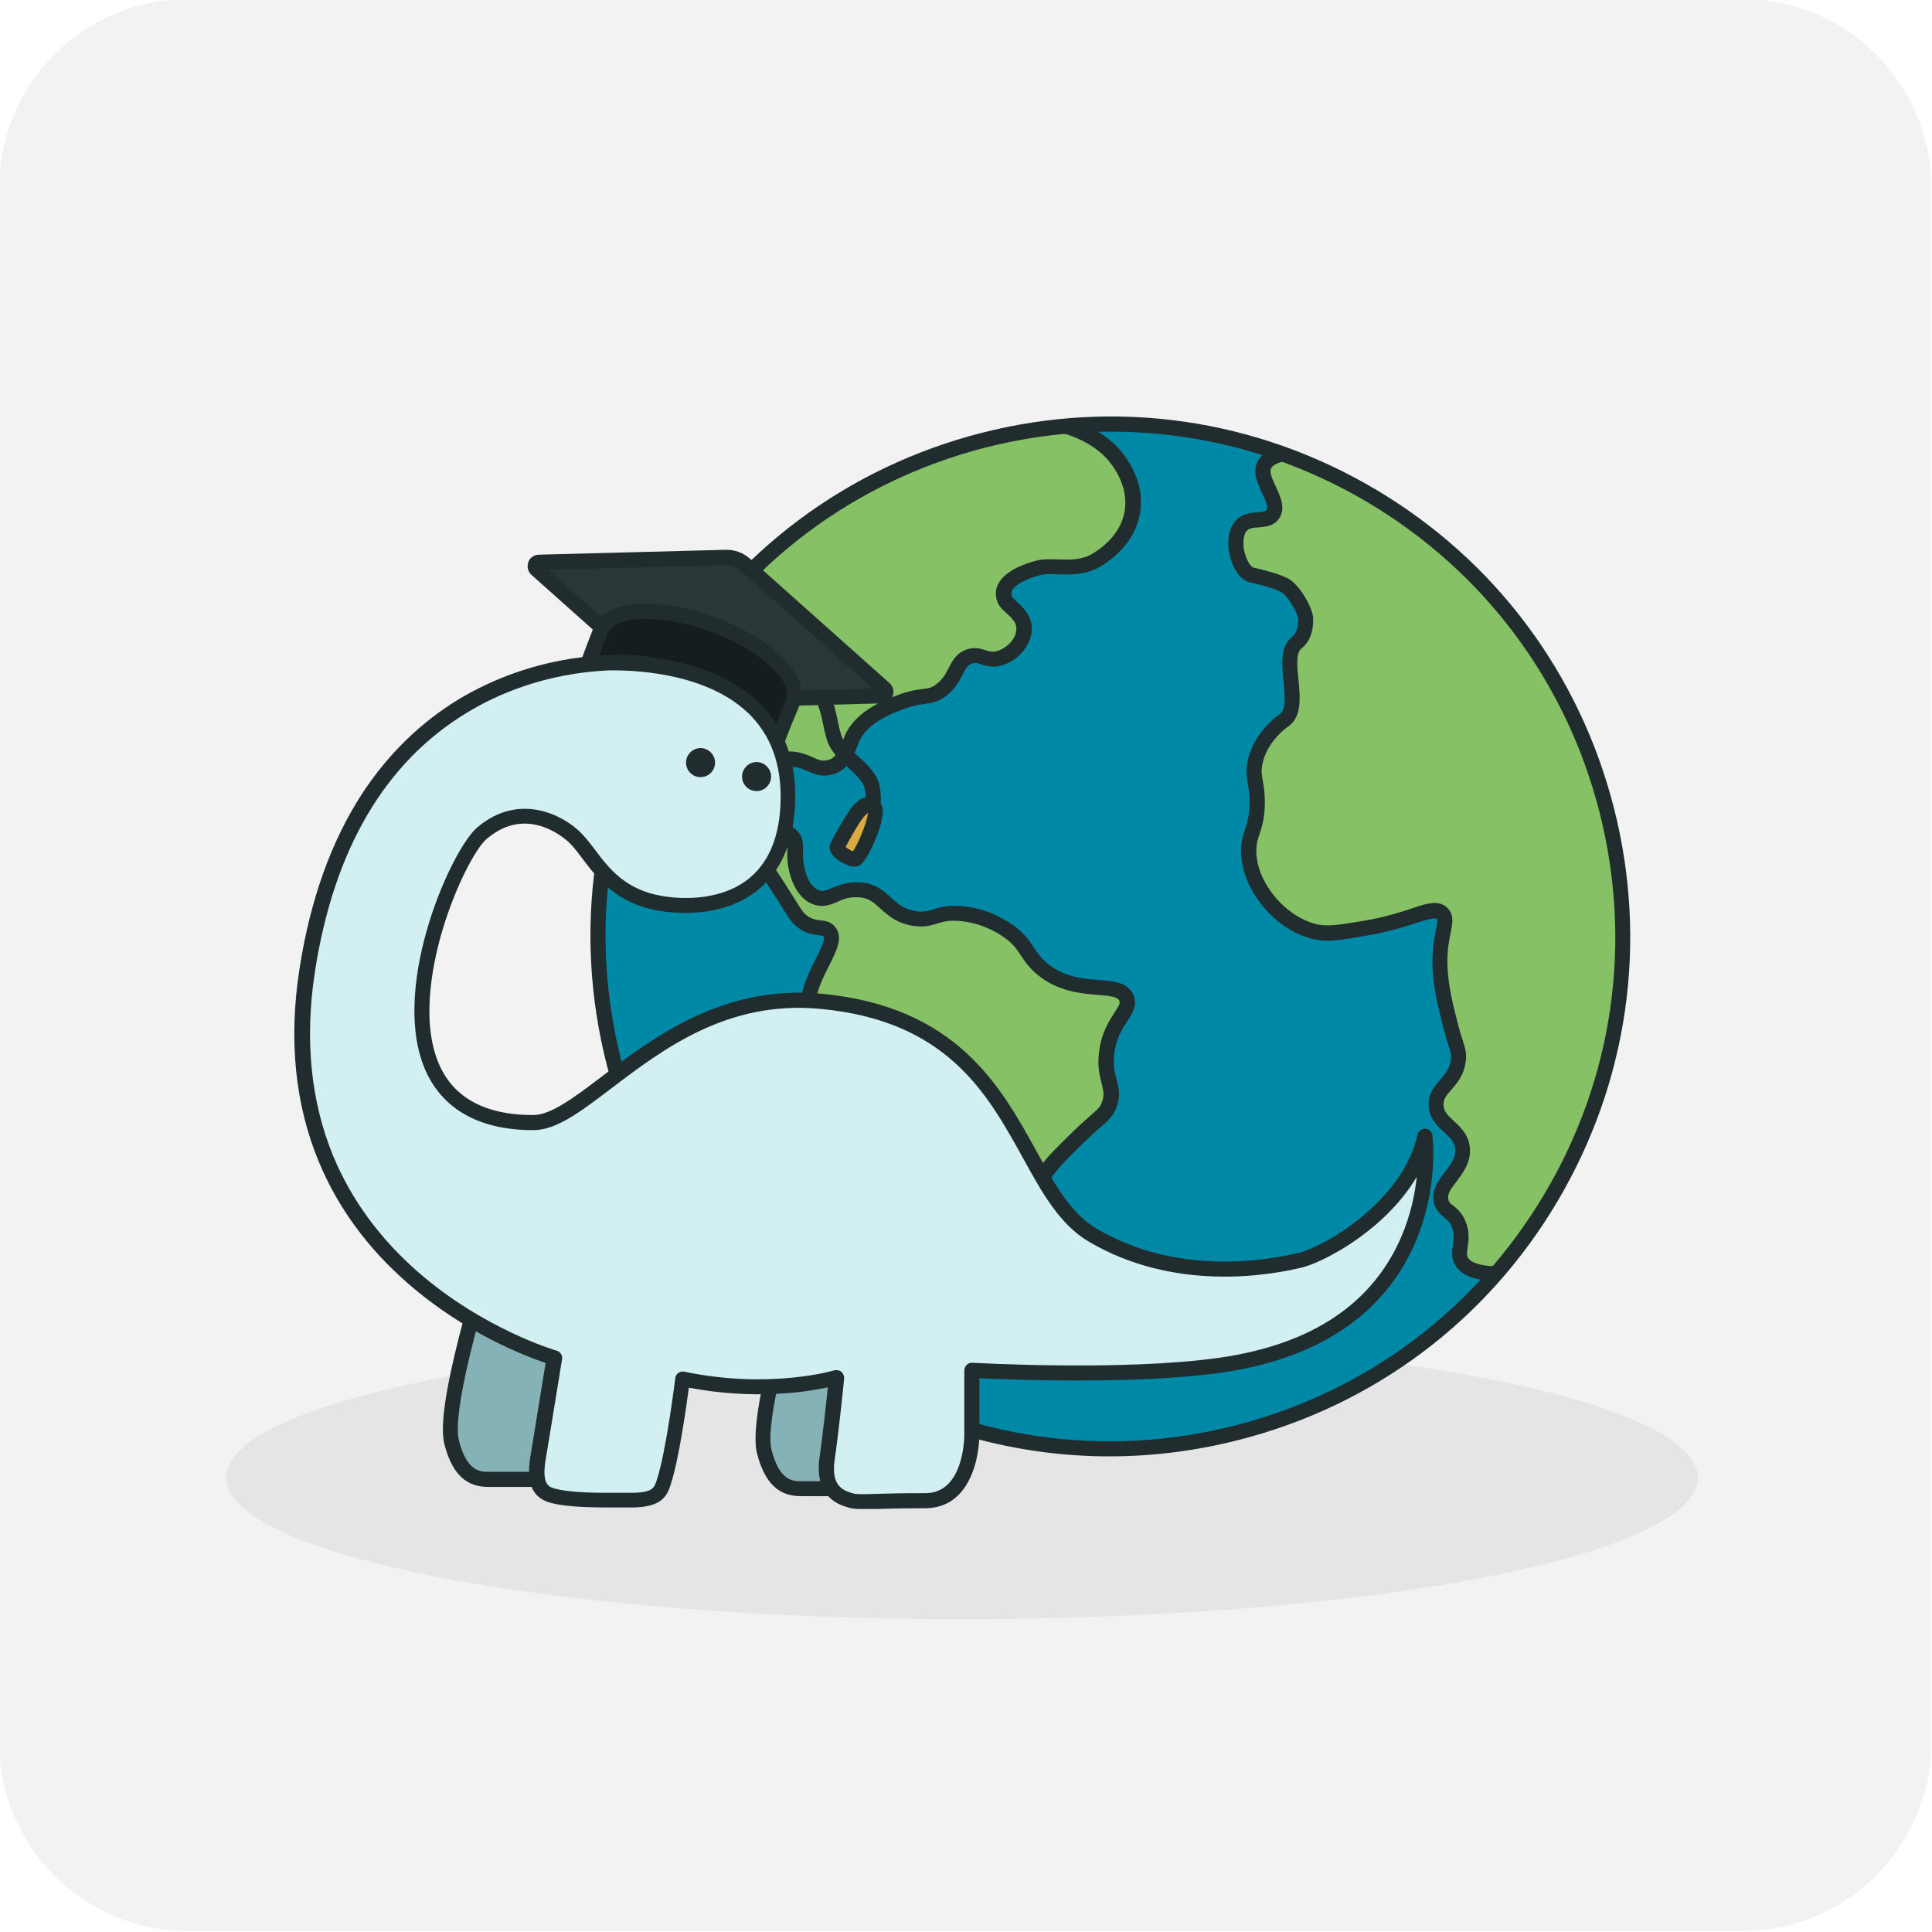 <?xml version="1.0" encoding="utf-8"?>
<!-- Generator: Adobe Illustrator 23.1.1, SVG Export Plug-In . SVG Version: 6.00 Build 0)  -->
<svg version="1.1" id="Layer_1" xmlns="http://www.w3.org/2000/svg" xmlns:xlink="http://www.w3.org/1999/xlink" x="0px" y="0px"
	 viewBox="0 0 1024 1024" style="enable-background:new 0 0 1024 1024;" xml:space="preserve">
<style type="text/css">
	.st0{fill:#F2F2F2;}
	.st1{fill:#E5E5E5;}
	.st2{fill:#0089A7;}
	.st3{clip-path:url(#SVGID_1_);}
	.st4{fill:#86C166;}
	.st5{fill:#212C2E;}
	.st6{fill:#D9AB42;}
	.st7{clip-path:url(#SVGID_2_);}
	.st8{fill:#293738;}
	.st9{fill:#161D1E;}
	.st10{fill:#84B2B6;}
	.st11{fill:#D2EFF2;}
</style>
<path class="st0" d="M99.6,1023.5h824c55.2,0,100-44.8,100-100v-824c0-55.2-44.8-100-100-100h-824c-55.2,0-100,44.8-100,100v824
	C-0.4,978.8,44.4,1023.5,99.6,1023.5z"/>
<g id="logo">
	<g>
		<ellipse id="shadow" class="st1" cx="509.9" cy="783.2" rx="390" ry="75"/>
		<g id="earth">
			
				<ellipse transform="matrix(0.707 -0.707 0.707 0.707 -178.576 561.511)" class="st2" cx="588.5" cy="496.3" rx="271.4" ry="271.4"/>
			<g>
				<defs>
					
						<ellipse id="SVGID_5_" transform="matrix(0.707 -0.707 0.707 0.707 -178.576 561.511)" cx="588.5" cy="496.3" rx="271.4" ry="271.4"/>
				</defs>
				<clipPath id="SVGID_1_">
					<use xlink:href="#SVGID_5_"  style="overflow:visible;"/>
				</clipPath>
				<g class="st3">
					<path class="st4" d="M363.3,416.3c3.1,2,10.9,4.9,14.7,12.9c4.6,9.7-1.5,16.4,3.3,22.6c5.4,7,15.1,0.7,24.7,9
						c1.6,1.4,4.5,5.9,10.2,14.8c5.3,8.4,6.2,10.7,9.7,13.1c6.4,4.5,10.7,1.7,13.6,4.7c7,7.1-14.7,26.1-10.7,45.7
						c3.3,16.1,20.3,14.6,39.3,44.3c3.6,5.5,7.4,11.6,10.2,20.5c4.7,14.6,0.9,18.7,4.2,37.3c1.4,7.8,4.4,16.4,10.3,33.6
						c4.5,13,6.8,19.6,9.9,23.4c11,13.9,30.4,19.1,32.8,15.8c0.8-1.2-0.7-2.9-3.1-8.1c-4.5-9.6-6.2-18.7-6.4-22.5
						c-0.7-9.6,5.6-10.7,14.9-29.4c8.8-17.8,6.1-23,15.5-35.2c2.7-3.5,5.9-6.7,12.3-13.1c14.1-14.1,16.8-13.9,19.2-19.4
						c4.4-10.1-3-14-1-28.9c2.3-17.2,13.4-21.5,10.5-28.6c-4.1-10-26.1-0.4-44.4-15.3c-9.5-7.7-7.9-13.9-20-21.5
						c-2.8-1.7-11.7-7.2-24.1-8.1c-12.5-0.8-13.7,4.1-23.4,2.8c-15.2-2-16.2-14.3-29.4-15.2c-12.7-0.9-16.1,7.4-24.2,3.5
						c-4.8-2.3-7.3-8.1-8.3-11.2c-3.7-11.8,0.3-16.9-3.5-20.7c-4.6-4.7-11.8-3.3-17.2-7.5c-7.5-5.8-5-28.1,9.5-32.4
						c13.9-4.1,18.7,5.4,27.1,3.5c5.1-1.1,8.1-3.5,12.1-14.2c4.8-12.9,20.6-18.4,26.3-20.6c12.1-4.6,15.2-1.3,21.7-6.6
						c8.4-6.7,7.2-15.1,14.7-17.6c6-2,8.5,2.8,15.5,1c6.4-1.6,13.3-7.9,13.4-15.5c0.1-7.9-7.8-11.5-9.8-14.9
						c-5.2-10.3,10.6-15.8,17.2-17.5c8.3-2.3,20.2,2.6,31.5-4.5c3.2-2,16.5-10.4,18.6-26c1.7-12.4-4.7-22.1-6.8-25.2
						c-12.4-18.3-36.3-21.9-49.3-23.6c-102.7-13.8-156.9,52.8-156.9,52.8C344.1,327.4,344.5,404.4,363.3,416.3z"/>
					<path class="st5" d="M532.3,718.8c-7.8,0-23.2-6.2-32.8-18.3c-3.5-4.4-6-11.6-10.5-24.6c-6-17.4-9.1-26.1-10.5-34.2
						c-1.5-8.7-1.6-14.3-1.6-19.3c0-5.6-0.1-10-2.4-17.4c-2.7-8.6-6.5-14.4-9.8-19.5c-9.4-14.6-18.2-21.3-25.2-26.6
						c-6.9-5.2-12.8-9.7-14.7-19c-2.4-11.8,3.1-22.9,7.6-31.7c2.1-4.2,5.4-10.7,4.1-11.9c-0.3-0.3-0.9-0.4-2.5-0.6
						c-2.5-0.3-6.2-0.6-10.6-3.7c-3.4-2.4-4.9-4.7-8-9.7c-0.8-1.3-1.7-2.8-2.8-4.5c-4.8-7.5-8.2-12.9-9.4-13.9c-4-3.4-7.9-3.7-12-4
						c-4.4-0.3-9.5-0.7-13.2-5.5c-3.3-4.3-2.9-8.8-2.5-12.7c0.3-3.5,0.6-6.7-1.2-10.6c-2.6-5.4-7.4-8.1-10.9-10
						c-0.9-0.5-1.6-0.9-2.3-1.3l0,0c-6.2-3.9-10.6-12.8-12.6-25.7c-5.1-31.4,3.9-83.1,35.8-122.2c0.6-0.7,14.3-17.4,41.1-32.6
						c24.6-13.9,65.3-29,119.5-21.7c12.5,1.7,38.5,5.2,52.1,25.3c6.2,9.2,8.7,18.6,7.4,28c-1.1,8-5.5,19.5-20.4,28.9
						c-8.2,5.1-16.6,4.8-23.3,4.6c-3.5-0.1-6.8-0.3-9.3,0.4c-6.3,1.6-13.4,4.8-15,8.3c-0.3,0.7-0.6,1.8,0.2,3.5
						c0.4,0.5,1.4,1.5,2.3,2.3c3.2,2.9,8.1,7.3,8,14.6c-0.2,9.5-8.5,17.3-16.4,19.3c-4.7,1.2-8,0.1-10.5-0.7c-2.1-0.7-3.2-1-4.8-0.4
						c-2.3,0.8-3.2,2.4-5,5.8c-1.7,3.3-3.8,7.4-8.4,11.1c-4.5,3.6-8,4-11.7,4.5c-2.9,0.4-6.1,0.8-11.1,2.7l-0.8,0.3
						c-5.8,2.2-19.3,7.3-23.2,17.9c-4.1,11.1-7.8,15.2-15,16.8c-4.8,1-8.6-0.6-12-2.1c-4.2-1.8-8.1-3.5-14.7-1.5
						c-7.8,2.3-9.9,10.8-10.4,13.3c-1.1,5.9,0.3,10.6,2.2,12.1c1.9,1.5,4.3,2.1,6.9,2.7c3.5,0.9,7.5,1.9,10.7,5.2
						c3,3.1,2.9,6.7,2.9,10.1c-0.1,3-0.1,6.8,1.5,12.1c1,3.3,3.2,7.4,6.2,8.8c2.5,1.2,3.9,0.7,7.6-0.8c3.5-1.5,8.2-3.5,15.2-3
						c7.9,0.5,12.3,4.5,16.2,8.1c3.8,3.4,7,6.3,13.5,7.2c3.9,0.5,5.9-0.1,8.7-1c3.2-1,7.3-2.3,14.4-1.8c9.1,0.6,17.8,3.5,25.9,8.7
						c7.5,4.7,10.4,9.2,13,13.1c1.9,2.9,3.7,5.6,7.4,8.7c8.9,7.3,19.1,8.1,27.3,8.7c7.9,0.6,15.5,1.3,18.3,8.1
						c2.2,5.3-0.6,9.6-3.3,13.7c-2.6,4-5.8,8.9-6.9,16.9c-0.8,6.3,0.2,10.3,1.2,14.1c1.2,4.6,2.4,9.3-0.5,15.8
						c-1.8,4-3.7,5.7-7.6,9.1c-2.8,2.4-6.5,5.7-12.4,11.5c-6.3,6.3-9.4,9.4-11.9,12.7c-4.9,6.3-6.2,10.5-8,16.3
						c-1.4,4.6-3.2,10.2-7.1,18.2c-4.1,8.2-7.6,13.2-10.2,16.8c-3.3,4.6-4.6,6.4-4.3,10.5c0.2,3.3,1.8,12,6.1,21.1
						c0.7,1.5,1.3,2.7,1.9,3.7c1.4,2.7,2.9,5.6,0.9,8.4c-1.2,1.7-3.2,2.6-6,2.6C532.5,718.8,532.4,718.8,532.3,718.8z M516.9,223.6
						c-38.7,0-68.3,11.7-87.6,22.6c-25.4,14.4-38.7,30.5-38.8,30.6c-28.9,35.6-39,85.2-34.1,115.9c1.7,10.3,5,17.7,9,20.3
						c0,0,0,0,0,0c0.4,0.3,1.1,0.6,1.8,1c4,2.2,10.6,5.8,14.3,13.6c2.8,5.9,2.3,10.8,1.9,14.8c-0.3,3.6-0.4,5.3,0.9,7.1
						c1.5,1.9,3.5,2.1,7.5,2.4c4.8,0.4,10.7,0.8,16.6,5.9c2.1,1.8,4.7,5.9,10.9,15.7c1.1,1.8,2.1,3.3,2.9,4.6c3,4.8,3.8,6,5.8,7.4
						c2.7,1.8,4.7,2.1,6.8,2.3c2.2,0.2,5,0.5,7.3,2.9c5.3,5.4,1.4,13-2.7,21.2c-4.1,8.2-8.8,17.4-6.9,26.5
						c1.3,6.3,5.2,9.3,11.7,14.2c7.2,5.4,16.9,12.9,27.1,28.7c3.4,5.3,7.6,11.8,10.6,21.4c2.7,8.6,2.8,13.8,2.8,19.8
						c0,4.6,0.1,9.9,1.5,18c1.3,7.5,4.3,16,10.2,32.9c4.1,11.8,6.6,18.9,9.2,22.2c7.7,9.7,19,14.1,24.5,15.1c-0.5-0.9-1-1.9-1.6-3.2
						c-4.7-10.1-6.5-19.8-6.8-23.9c-0.5-7,2.1-10.6,5.7-15.7c2.6-3.6,5.8-8.1,9.5-15.7c3.7-7.4,5.2-12.5,6.6-17
						c1.9-6.1,3.5-11.3,9.3-18.8c2.9-3.7,6.1-7,12.6-13.4c6.1-6.1,10.1-9.6,12.8-11.9c3.7-3.3,4.6-4,5.6-6.3c1.7-4,1.1-6.5,0.1-10.6
						c-1.1-4.2-2.4-9.3-1.3-17.2c1.3-9.9,5.3-15.9,8.1-20.3c2.5-3.8,3.1-5,2.6-6.2c-0.9-2.2-5-2.7-11.5-3.2
						c-8.8-0.7-20.8-1.7-31.7-10.5c-4.7-3.8-7-7.4-9.1-10.5c-2.4-3.7-4.6-6.9-10.6-10.7c-7-4.4-14.5-6.9-22.2-7.5
						c-5.7-0.4-8.5,0.5-11.5,1.4c-3.2,1-6.5,2-12.2,1.3c-8.9-1.2-13.9-5.6-17.8-9.2c-3.5-3.2-6.3-5.7-11.4-6
						c-5.1-0.4-8.4,1-11.5,2.4c-3.9,1.7-8.3,3.5-14.2,0.7c-6.5-3.1-9.4-10.6-10.4-13.6c-2.1-6.6-2-11.3-1.9-14.7
						c0.1-3,0-3.8-0.6-4.4c-1.6-1.7-4.1-2.3-6.9-3c-3.1-0.8-6.7-1.7-9.9-4.1c-4.7-3.6-6.8-11.4-5.2-19.9c1.8-9.8,7.8-17.1,16-19.5
						c9.4-2.8,15.6-0.1,20.1,1.9c3.1,1.4,5,2.1,7.2,1.6c2.9-0.6,5.3-1.1,9.2-11.7c5.2-14,21.1-20.1,27.9-22.6l0.8-0.3
						c5.9-2.3,10-2.8,13-3.2c3.3-0.4,5-0.6,7.7-2.8c3.3-2.6,4.8-5.6,6.3-8.5c1.9-3.7,4.1-7.9,9.6-9.7c4.2-1.4,7.3-0.4,9.8,0.4
						c2.1,0.7,3.6,1.1,6,0.5c5-1.3,10.3-6.3,10.4-11.7c0.1-3.4-2.2-5.6-5.3-8.5c-1.6-1.4-3-2.7-4-4.3c0-0.1-0.1-0.1-0.1-0.2
						c-1.8-3.6-2-7.2-0.4-10.5c3.5-7.7,15.3-11.4,20.2-12.7c3.6-1,7.5-0.8,11.6-0.7c6.2,0.2,12.7,0.5,18.8-3.3
						c12.3-7.7,15.9-16.9,16.7-23.2c1-7.4-1.1-15-6.1-22.5c-11.6-17.2-35.2-20.4-46.6-21.9C534.3,224.1,525.4,223.6,516.9,223.6z"/>
				</g>
				<g class="st3">
					<path class="st4" d="M774.5,668.3c-2.9-5.4,2.2-11.1-1.6-19.8c-3-6.9-7.5-6.2-9.1-11.5c-2.8-9.9,12-15.9,11.2-27.9
						c-0.7-11.3-14.1-13-14.1-23.8c0-9.5,10.4-11.2,11.8-23.5c0.6-5-1-6-4.4-19.4c-2-7.6-4.5-17.6-5.2-27.7
						c-1.3-19.7,5.4-26.5,1-30.6c-5.1-4.8-14.9,3.4-41.1,7.8c-13.3,2.3-20,3.4-27,1.6c-18.7-4.9-35.1-25.5-34.3-43.7
						c0.4-8.6,4.3-11,4.4-24.3c0.1-11-2.6-13.2-1.3-20.7c2.4-13.9,14.3-22.3,15.4-23.1c10.7-7.4-2.7-33.7,6.8-41.1
						c3.2-2.5,5-7.2,4.8-12.9c-0.2-4.2-6.2-15.1-11.3-17.7c-4.2-2.2-12.5-4.4-17.3-5.4c-6.5-1.3-11.8-18.9-5.6-26
						c4.8-5.5,13.3-1.1,16.8-6.2c4.7-6.7-7.8-18-4.7-25.7c3.8-9.2,28.7-9.5,46.5-5.7c53.4,11.2,85.1,67.4,129.9,149.2
						c34.5,63,37,85,37.6,95.3c2,30.8-6.9,54.6-24.5,102.1c-16.4,44.1-30.8,81.4-57.8,86.6C793.6,675.7,778.5,675.5,774.5,668.3z"/>
					<path class="st5" d="M792.8,678.9c-8.1,0-17.9-1.7-21.7-8.7c-2-3.7-1.5-7.3-1-10.4c0.4-3.1,0.9-6.1-0.7-9.7
						c-1.1-2.6-2.5-3.7-4-4.9c-1.8-1.5-4.1-3.3-5.2-7.1c-2-7,2.1-12.2,5.6-16.9c3-3.8,5.7-7.4,5.5-11.9c-0.2-3.8-2.4-6-6-9.3
						c-3.6-3.4-8.1-7.5-8.1-14.7c0-6.1,3.3-9.8,6.1-13c2.6-3,5.1-5.8,5.7-10.9c0.3-2.3,0-3.1-1.2-7.1c-0.8-2.4-1.8-5.7-3.1-10.8
						c-1.9-7.6-4.6-18-5.3-28.4c-0.7-10.5,0.8-17.6,1.7-22.3c0.7-3.2,1-5.1,0.5-5.6c-1.1-1.1-5.6,0.3-11.2,2.1
						c-6.2,2-14.8,4.7-26.6,6.7c-13.9,2.4-20.8,3.6-28.7,1.5c-20.7-5.4-38.1-27.7-37.3-47.7c0.2-4.3,1.1-7.3,2.1-10.2
						c1.1-3.5,2.3-7.1,2.4-14c0-4.8-0.5-7.7-0.9-10.3c-0.6-3.2-1.1-6.3-0.3-11c2.7-15.4,15.6-24.7,17.1-25.7
						c3.6-2.4,2.8-10.1,2.1-17.5c-0.9-9.1-1.8-18.5,4.5-23.5c2.2-1.7,3.4-5.2,3.2-9.6c-0.1-3-5.5-12.4-9.1-14.3
						c-3.5-1.8-11-3.9-16.3-5c-4.2-0.9-7.8-5.1-10-11.5c-2.1-6.2-2.7-15.5,2.2-21.1c3.5-4,8.3-4.3,11.8-4.6c2.8-0.2,4.2-0.4,4.7-1.2
						c1.1-1.6-0.7-5.5-2.4-9c-2.3-5-4.9-10.6-2.7-15.9c2.4-5.8,9.6-9.2,21.3-10.2c8.9-0.7,20,0,29.6,2c25.7,5.4,48.1,21.1,70.5,49.6
						c19.7,25,38.2,57.9,62.1,101.6c32,58.5,37.2,82.5,38.1,96.9c2,31.7-6.9,55.8-24.8,103.7c-16,42.9-31,83.4-60.8,89.2
						C800.1,678.5,796.6,678.9,792.8,678.9z M760.4,478.6c2.5,0,4.7,0.7,6.6,2.5c3.8,3.6,2.9,8,1.9,13.1c-0.9,4.6-2.2,10.8-1.6,20.2
						c0.7,9.7,3.1,19.3,5.1,27c1.2,4.9,2.2,8,3,10.4c1.3,4.3,2,6.4,1.5,10.5c-0.9,7.6-4.7,11.9-7.7,15.3c-2.7,3.1-4.1,4.8-4.1,7.8
						c0,3.5,2,5.6,5.5,8.8c3.6,3.3,8.1,7.5,8.5,14.7c0.4,7.4-3.8,12.9-7.1,17.3c-3.3,4.3-5.1,6.8-4.3,9.8c0.4,1.3,0.9,1.8,2.5,3
						c1.9,1.5,4.5,3.5,6.4,8c2.5,5.7,1.8,10.5,1.3,14c-0.4,2.7-0.6,4.2,0.1,5.5c0,0,0,0,0,0c2.3,4.3,14,5.6,22.8,3.9
						c25.3-4.9,39.6-43.3,54.8-84.1c17.4-46.9,26.2-70.5,24.3-100.4c-0.5-8-1.9-29.2-37.1-93.6c-23.8-43.4-42.1-76-61.4-100.5
						c-21.1-26.9-42.1-41.7-65.9-46.7c-20.7-4.3-39.8-1.7-41.9,3.3c-0.9,2.1,1,6,2.6,9.5c2.5,5.4,5.4,11.6,1.7,17
						c-2.8,4-7.2,4.3-10.7,4.6c-3.1,0.2-5.1,0.4-6.4,1.9c-2.1,2.4-2.4,8-0.6,13.2c1.4,4.1,3.3,6,4,6.2c4.1,0.9,13.2,3.1,18.3,5.7
						c6.5,3.4,13.3,15.8,13.5,21.1c0.3,7-2,12.9-6.3,16.2c-2.9,2.3-2.2,9.8-1.5,16.4c0.9,9.3,2,19.8-5.5,24.9
						c-0.5,0.3-11.6,8.1-13.7,20.5c-0.6,3.3-0.2,5.3,0.3,8.2c0.5,2.8,1.1,6.3,1.1,11.8c-0.1,8.1-1.5,12.5-2.8,16.4
						c-0.9,2.7-1.6,4.8-1.7,8c-0.7,16.3,14.3,35.2,31.3,39.7c6.2,1.6,12.6,0.5,25.3-1.6c11.2-1.9,19.5-4.5,25.5-6.5
						C752.9,479.9,757,478.6,760.4,478.6z"/>
				</g>
			</g>
			<path class="st5" d="M588,771.9c-48.8,0-97-13.1-140.1-38.7c-63.3-37.5-108.1-97.5-126.3-168.8c-18.2-71.3-7.5-145.4,30-208.7
				s97.5-108.1,168.8-126.3c71.3-18.2,145.4-7.5,208.7,30c63.3,37.5,108.1,97.5,126.3,168.8c18.2,71.3,7.5,145.4-30,208.7
				c-37.5,63.3-97.5,108.1-168.8,126.3C633.9,769,610.9,771.9,588,771.9z M589,228.8c-22.2,0-44.5,2.8-66.6,8.4
				c-69.2,17.7-127.4,61.2-163.9,122.7c-36.5,61.4-46.8,133.4-29.1,202.6c17.7,69.2,61.2,127.4,122.7,163.9
				c61.4,36.4,133.4,46.8,202.6,29.1c69.2-17.7,127.4-61.2,163.9-122.7c36.5-61.4,46.8-133.4,29.1-202.6
				C830,361,786.4,302.8,725,266.3C683.1,241.5,636.4,228.8,589,228.8z"/>
		</g>
		<g id="hat">
			<g>
				<path class="st5" d="M464,432.7l-5.8-5.5c0,0-0.1,0.1-0.2,0.2c0,0,1.7-2.4,0.4-9.3c-0.7-3.7-4.8-7.5-8.9-11.3
					c-4.3-4-8.7-8-10.7-13.2c-1.1-3-1.8-6.2-2.5-9.6c-1.5-7.1-3.1-14.5-9.4-20.7c-8-7.8-41.2-22.2-53.3-27.1c-2-0.8-3-3.2-2.2-5.2
					c0.8-2,3.2-3,5.2-2.2c1.8,0.7,45.2,18.3,55.9,28.8c8.1,7.8,10,17.2,11.6,24.8c0.6,3.1,1.3,6,2.2,8.4c1.3,3.4,5,6.8,8.6,10.1
					c5,4.6,10.2,9.4,11.3,15.7C468.3,427.5,464.7,431.9,464,432.7z"/>
				<g>
					<g>
						<path class="st6" d="M455,430c-2.7,2.9-11.2,18-11.3,19.1c0,2.5,8.4,7.6,10.3,5.7c3.8-3.6,12.1-23.7,9.3-26.8
							c-1.2-1.3-2.8-1.9-4.5-1.2c-0.9,0.4-1.7,1-2.4,1.6C456,429,455.5,429.5,455,430z"/>
						<path class="st5" d="M452.8,459.3c-1.3,0-2.8-0.3-4.7-1.2c-0.9-0.4-8.5-3.9-8.4-9.1c0-0.9,0-1.9,5.2-10.8
							c1.9-3.2,5.2-8.9,7.1-11l0,0c0.6-0.6,1.2-1.2,1.8-1.8c0.9-0.8,2-1.8,3.6-2.4c3.2-1.3,6.6-0.4,9,2.3c1,1.2,3.5,4-1.5,17.3
							c-2,5.3-5.3,12.4-8.1,15.1C456,458.6,454.7,459.3,452.8,459.3z M448.2,448.9c1,0.9,2.7,1.9,3.9,2.3c2.7-3.8,7.7-15.9,7.9-20.3
							c-0.3,0.2-0.6,0.5-0.7,0.6c-0.4,0.4-0.9,0.8-1.3,1.3l0,0C456.1,434.7,450.2,444.8,448.2,448.9z"/>
					</g>
				</g>
			</g>
			<g>
				<defs>
					
						<rect id="SVGID_7_" x="272.4" y="282.5" transform="matrix(0.939 0.343 -0.343 0.939 133.641 -111.882)" width="220.7" height="77.7"/>
				</defs>
				<clipPath id="SVGID_2_">
					<use xlink:href="#SVGID_7_"  style="overflow:visible;"/>
				</clipPath>
				<g class="st7">
					<g>
						<path class="st8" d="M468.9,365.1l-73.9-65.9c-2.8-2.5-6.5-3.9-10.3-3.7l-99,2.6c-1.9,0.1-2.8,2.4-1.4,3.7l73.9,65.9
							c2.8,2.5,6.5,3.9,10.3,3.7l99-2.6C469.4,368.7,470.3,366.4,468.9,365.1z"/>
						<path class="st5" d="M368.1,375.4c-4.6,0-9-1.7-12.5-4.8l-73.9-65.9c-1.9-1.7-2.5-4.3-1.7-6.7s3.1-4,5.6-4l99-2.6
							c4.8-0.1,9.4,1.6,13,4.8l73.9,65.9c1.9,1.7,2.5,4.3,1.7,6.7c-0.9,2.4-3.1,4-5.6,4l-99,2.6
							C368.4,375.4,368.3,375.4,368.1,375.4z M466.2,368.1C466.2,368.1,466.2,368.1,466.2,368.1L466.2,368.1L466.2,368.1z
							 M290.5,302l70.4,62.7c2.1,1.8,4.7,2.8,7.5,2.7l94.3-2.5l-70.4-62.7c-2.1-1.8-4.7-2.8-7.5-2.7L290.5,302z"/>
					</g>
				</g>
			</g>
			<g>
				<path class="st9" d="M377.5,330.9c-28.2-10.3-54.7-8.8-59.2,3.4c-0.1,0.3-4.6,11.7-7.3,19.2c18.9-4.9,34.8-2.5,56.6,5.7
					c21.5,8.1,37.8,19.5,44.6,33c2.7-7.3,8.2-20.2,8.3-20.6C425,359.5,405.7,341.2,377.5,330.9z"/>
				<path class="st5" d="M412.2,396.3c-1.5,0-2.9-0.8-3.6-2.2c-6.1-12-21.1-23-42.5-31.1c-22.4-8.5-37.1-10-54.1-5.6
					c-1.4,0.4-3-0.1-4-1.2c-1-1.1-1.3-2.7-0.8-4.1c2.3-6.3,5.8-15.3,6.9-18.2c0.2-0.6,0.4-0.9,0.4-1c5.4-14.7,33-17.2,64.3-5.8
					c14.2,5.2,26.6,12.5,35.1,20.6c9.4,8.9,13,17.9,10.2,25.4c0,0.1-0.2,0.6-0.6,1.4c-1.4,3.3-5.6,13.2-7.7,19.1
					c-0.5,1.5-1.9,2.5-3.5,2.6C412.3,396.3,412.3,396.3,412.2,396.3z M329.9,347c11.7,0,23.9,2.7,39.1,8.5
					c19.5,7.4,34,16.9,42.4,27.9c1.9-4.8,4-9.7,5-12.1c0.2-0.6,0.4-0.9,0.5-1.1c1.5-4.3-1.5-10.4-8.3-16.8
					c-7.7-7.3-19.2-14-32.4-18.8l0,0c-27.9-10.2-50.9-7.6-54.1,1.1c0,0.1-0.2,0.5-0.4,1.1c-0.8,2-2.6,6.6-4.3,11.3
					C321.5,347.4,325.7,347,329.9,347z"/>
			</g>
		</g>
		<g id="dino">
			<g>
				<path class="st10" d="M259.1,667.8c0,0-24.7,76.7-19.8,96.5c4.9,19.8,14.8,19.8,19.8,19.8c4.9,0,47,0,47,0l27.2-113.8
					L259.1,667.8z"/>
				<path class="st5" d="M309.3,788.1h-50.1c-8.4,0-18.6-2.6-23.7-22.8c-2.2-9,0.4-27.8,8-57.6c5.5-21.5,11.8-40.8,11.8-41l0.9-2.9
					l82.1,2.7L309.3,788.1z M262,671.9c-7.3,23-22.5,76.7-18.8,91.4c4.2,16.8,11.5,16.8,15.9,16.8H303l25.3-105.9L262,671.9z"/>
			</g>
			<g>
				<path class="st10" d="M424.8,672.8c0,0-24.7,76.7-19.8,96.5C410,789,419.9,789,424.8,789s47,0,47,0L499,675.3L424.8,672.8z"/>
				<path class="st5" d="M475,793h-50.1c-8.4,0-18.6-2.6-23.7-22.8c-2.2-9,0.4-27.8,8-57.6c5.5-21.5,11.8-40.8,11.8-41l0.9-2.9
					l82.1,2.7L475,793z M427.7,676.9c-7.3,23-22.5,76.7-18.8,91.4c4.2,16.8,11.5,16.8,15.9,16.8h43.8L494,679.1L427.7,676.9z"/>
			</g>
			<g>
				<path class="st11" d="M293.8,719.8c0,0-155.8-44.5-131.1-205.3s148.1-162.6,160.8-163.2c7.6,0,98.8-2.3,94,76.7
					c-3.1,51-45,54.9-68,50.7c-27.2-4.9-34.6-24.7-44.5-34.6c-7.4-7.4-28.6-20.3-49.5-2.5c-18.5,15.8-73.7,153.3,27.2,153.3
					c29.7,0,72.6-71.7,152.4-64.3c106.4,9.9,102.1,99.2,144.1,123.9s88.5,18.7,111.6,12.9c18.8-6,57-30.7,64.5-65.3
					c0,0,13.4,104-108.1,121.3c-51.9,7.4-131.9,2.7-131.9,2.7v34.5c0,0,0.1,34.6-24.7,34.6c-28.5,0-35.2,1.3-39.6,0
					c-5.6-1.7-14.8-4.9-12.4-22.3s4.9-42.8,4.9-42.8s-34.6,10.7-81.6,0.8c0,0-4.9,39.6-9.9,54.4c-1.6,4.7-2.5,9.9-17.3,9.9
					s-31.9,0.4-42-2.5c-5.1-1.4-9.9-4.9-7.4-19.8S293.8,719.8,293.8,719.8z"/>
				<path class="st5" d="M456.6,799.8c-3.1,0-5.1-0.2-7-0.8c-5-1.5-18.2-5.5-15.2-26.7c1.7-12.1,3.5-28.5,4.4-37
					c-11.4,2.5-38.8,6.8-73.7,0.2c-1.4,10.7-5.4,38.6-9.5,50.9l-0.2,0.7c-2,6.3-5.2,11.9-20.9,11.9c-1.6,0-3.3,0-4.9,0
					c-14.1,0-28.7,0.1-38.2-2.6c-9.3-2.7-12.6-10.4-10.3-24.3c2-12.1,6.5-40,8.1-49.7c-10.4-3.5-42.5-15.6-72.9-42.1
					c-21.3-18.5-37.2-40.2-47.3-64.5c-12.6-30.3-16.1-64.6-10.3-102c5.6-36.7,16.9-68.1,33.4-93.4c13.6-20.7,30.8-37.5,51.1-49.8
					c16.3-9.8,43.2-21.9,79-23.4l0.9,0c0.1,0,0.1,0,0.2,0l0.6,0c16.3-0.1,56.7,2.3,80.1,27.1c12.8,13.6,18.7,31.7,17.3,53.9
					c-1.2,19.6-8,34.4-20.2,44c-19.2,15-45.1,11.8-52.5,10.4c-22.1-4-32-17.1-39.9-27.5c-2.3-3.1-4.5-6-6.7-8.2
					c-0.9-0.9-21.7-21.3-44-2.3c-5.7,4.8-16.1,24.2-23.1,47.1c-4.9,16.1-11.8,46.5-3.3,69.6c7.2,19.7,24.4,29.7,51,29.7
					c9.5,0,22-9.5,36.6-20.6c27-20.5,64-48.6,116.2-43.7c71.6,6.7,94.9,49,113.7,83c9.9,18,18.5,33.5,32.1,41.5
					c42.6,25.1,89.9,17.1,108.5,12.5c18.2-5.9,54.7-30.1,61.6-62.3c0.4-1.9,2.1-3.2,4.1-3.2c1.9,0.1,3.6,1.6,3.8,3.5
					c0.1,1.1,3.4,27.4-8.8,56.2c-7.1,17-18.2,31.3-32.7,42.5c-18.1,13.9-41.6,23-70.1,27.1c-44.9,6.4-111.2,3.8-128.5,3v30.3
					c0,0.8-0.1,20.5-11,31.5c-4.7,4.7-10.7,7.1-17.8,7.1c-12.4,0-20.4,0.2-26.3,0.4C461,799.7,458.6,799.8,456.6,799.8z
					 M443.4,726.2c0.9,0,1.8,0.3,2.5,0.9c1,0.8,1.6,2.2,1.5,3.5c0,0.3-2.5,25.8-5,43c-2.1,14.3,4.7,16.4,9.6,17.9
					c1.8,0.6,5.2,0.5,11.8,0.3c5.6-0.2,14.1-0.4,26.6-0.4c4.9,0,8.9-1.6,12.1-4.8c8.6-8.6,8.6-25.6,8.6-25.8v-34.5
					c0-1.1,0.5-2.2,1.3-2.9c0.8-0.8,1.9-1.2,3-1.1c0.8,0,80.2,4.6,131.1-2.7c48.8-7,81.2-28.7,96.4-64.5c4.8-11.3,7.1-22.4,8-31.4
					c-15.2,26-44.8,43.1-59,47.6c-0.1,0-0.2,0-0.2,0.1c-19.4,4.9-69.4,13.3-114.6-13.3c-15.5-9.1-25-26.3-35-44.5
					c-18.8-34-40-72.6-107.4-78.9c-49.1-4.6-83.2,21.3-110.6,42.1c-16.3,12.4-29.2,22.2-41.4,22.2c-37.7,0-52.6-19-58.5-34.9
					c-16.3-44.2,15.3-114.1,28.7-125.5c22.3-19,45.7-6.5,54.9,2.7c2.6,2.6,5,5.7,7.5,9c7.4,9.9,15.9,21,35,24.5
					c6.7,1.2,29.6,4.1,46.2-8.8c10.3-8.1,16.1-21,17.1-38.2c1.2-19.9-3.9-36-15.1-47.9c-21.2-22.4-59-24.7-74.2-24.6l-1.4,0
					c-34.1,1.5-59.8,12.9-75.2,22.3c-43.6,26.3-70.8,72.6-80.8,137.5c-5.5,35.9-2.2,68.7,9.7,97.6c9.6,23.1,24.7,43.8,45,61.5
					c34.8,30.4,73.1,41.6,73.5,41.7c1.9,0.6,3.2,2.5,2.8,4.5c-0.1,0.4-6.2,38.5-8.7,53.2c-2.2,13.4,1.9,14.5,4.6,15.3
					c8.5,2.4,23.1,2.4,36,2.3c1.7,0,3.3,0,4.9,0c11.2,0,12-2.6,13.3-6.4l0.2-0.7c4.8-14.3,9.7-53.3,9.7-53.6
					c0.1-1.1,0.7-2.1,1.6-2.8c0.9-0.6,2.1-0.9,3.1-0.7c45.3,9.5,79.3-0.6,79.6-0.7C442.6,726.2,443,726.2,443.4,726.2z"/>
			</g>
			<g>
				<circle class="st5" cx="371.3" cy="404.2" r="3.7"/>
				<path class="st5" d="M371.3,411.9c-4.3,0-7.7-3.5-7.7-7.7s3.5-7.7,7.7-7.7s7.7,3.5,7.7,7.7S375.6,411.9,371.3,411.9z
					 M371.3,403.9c-0.2,0-0.3,0.1-0.3,0.3s0.1,0.3,0.3,0.3s0.3-0.1,0.3-0.3S371.5,403.9,371.3,403.9z"/>
			</g>
			<g>
				<circle class="st5" cx="401" cy="411.6" r="3.7"/>
				<path class="st5" d="M401,419.3c-4.3,0-7.7-3.5-7.7-7.7s3.5-7.7,7.7-7.7s7.7,3.5,7.7,7.7S405.2,419.3,401,419.3z M401,411.3
					c-0.2,0-0.3,0.1-0.3,0.3s0.1,0.3,0.3,0.3c0.2,0,0.3-0.1,0.3-0.3S401.2,411.3,401,411.3z"/>
			</g>
		</g>
	</g>
</g>
</svg>
